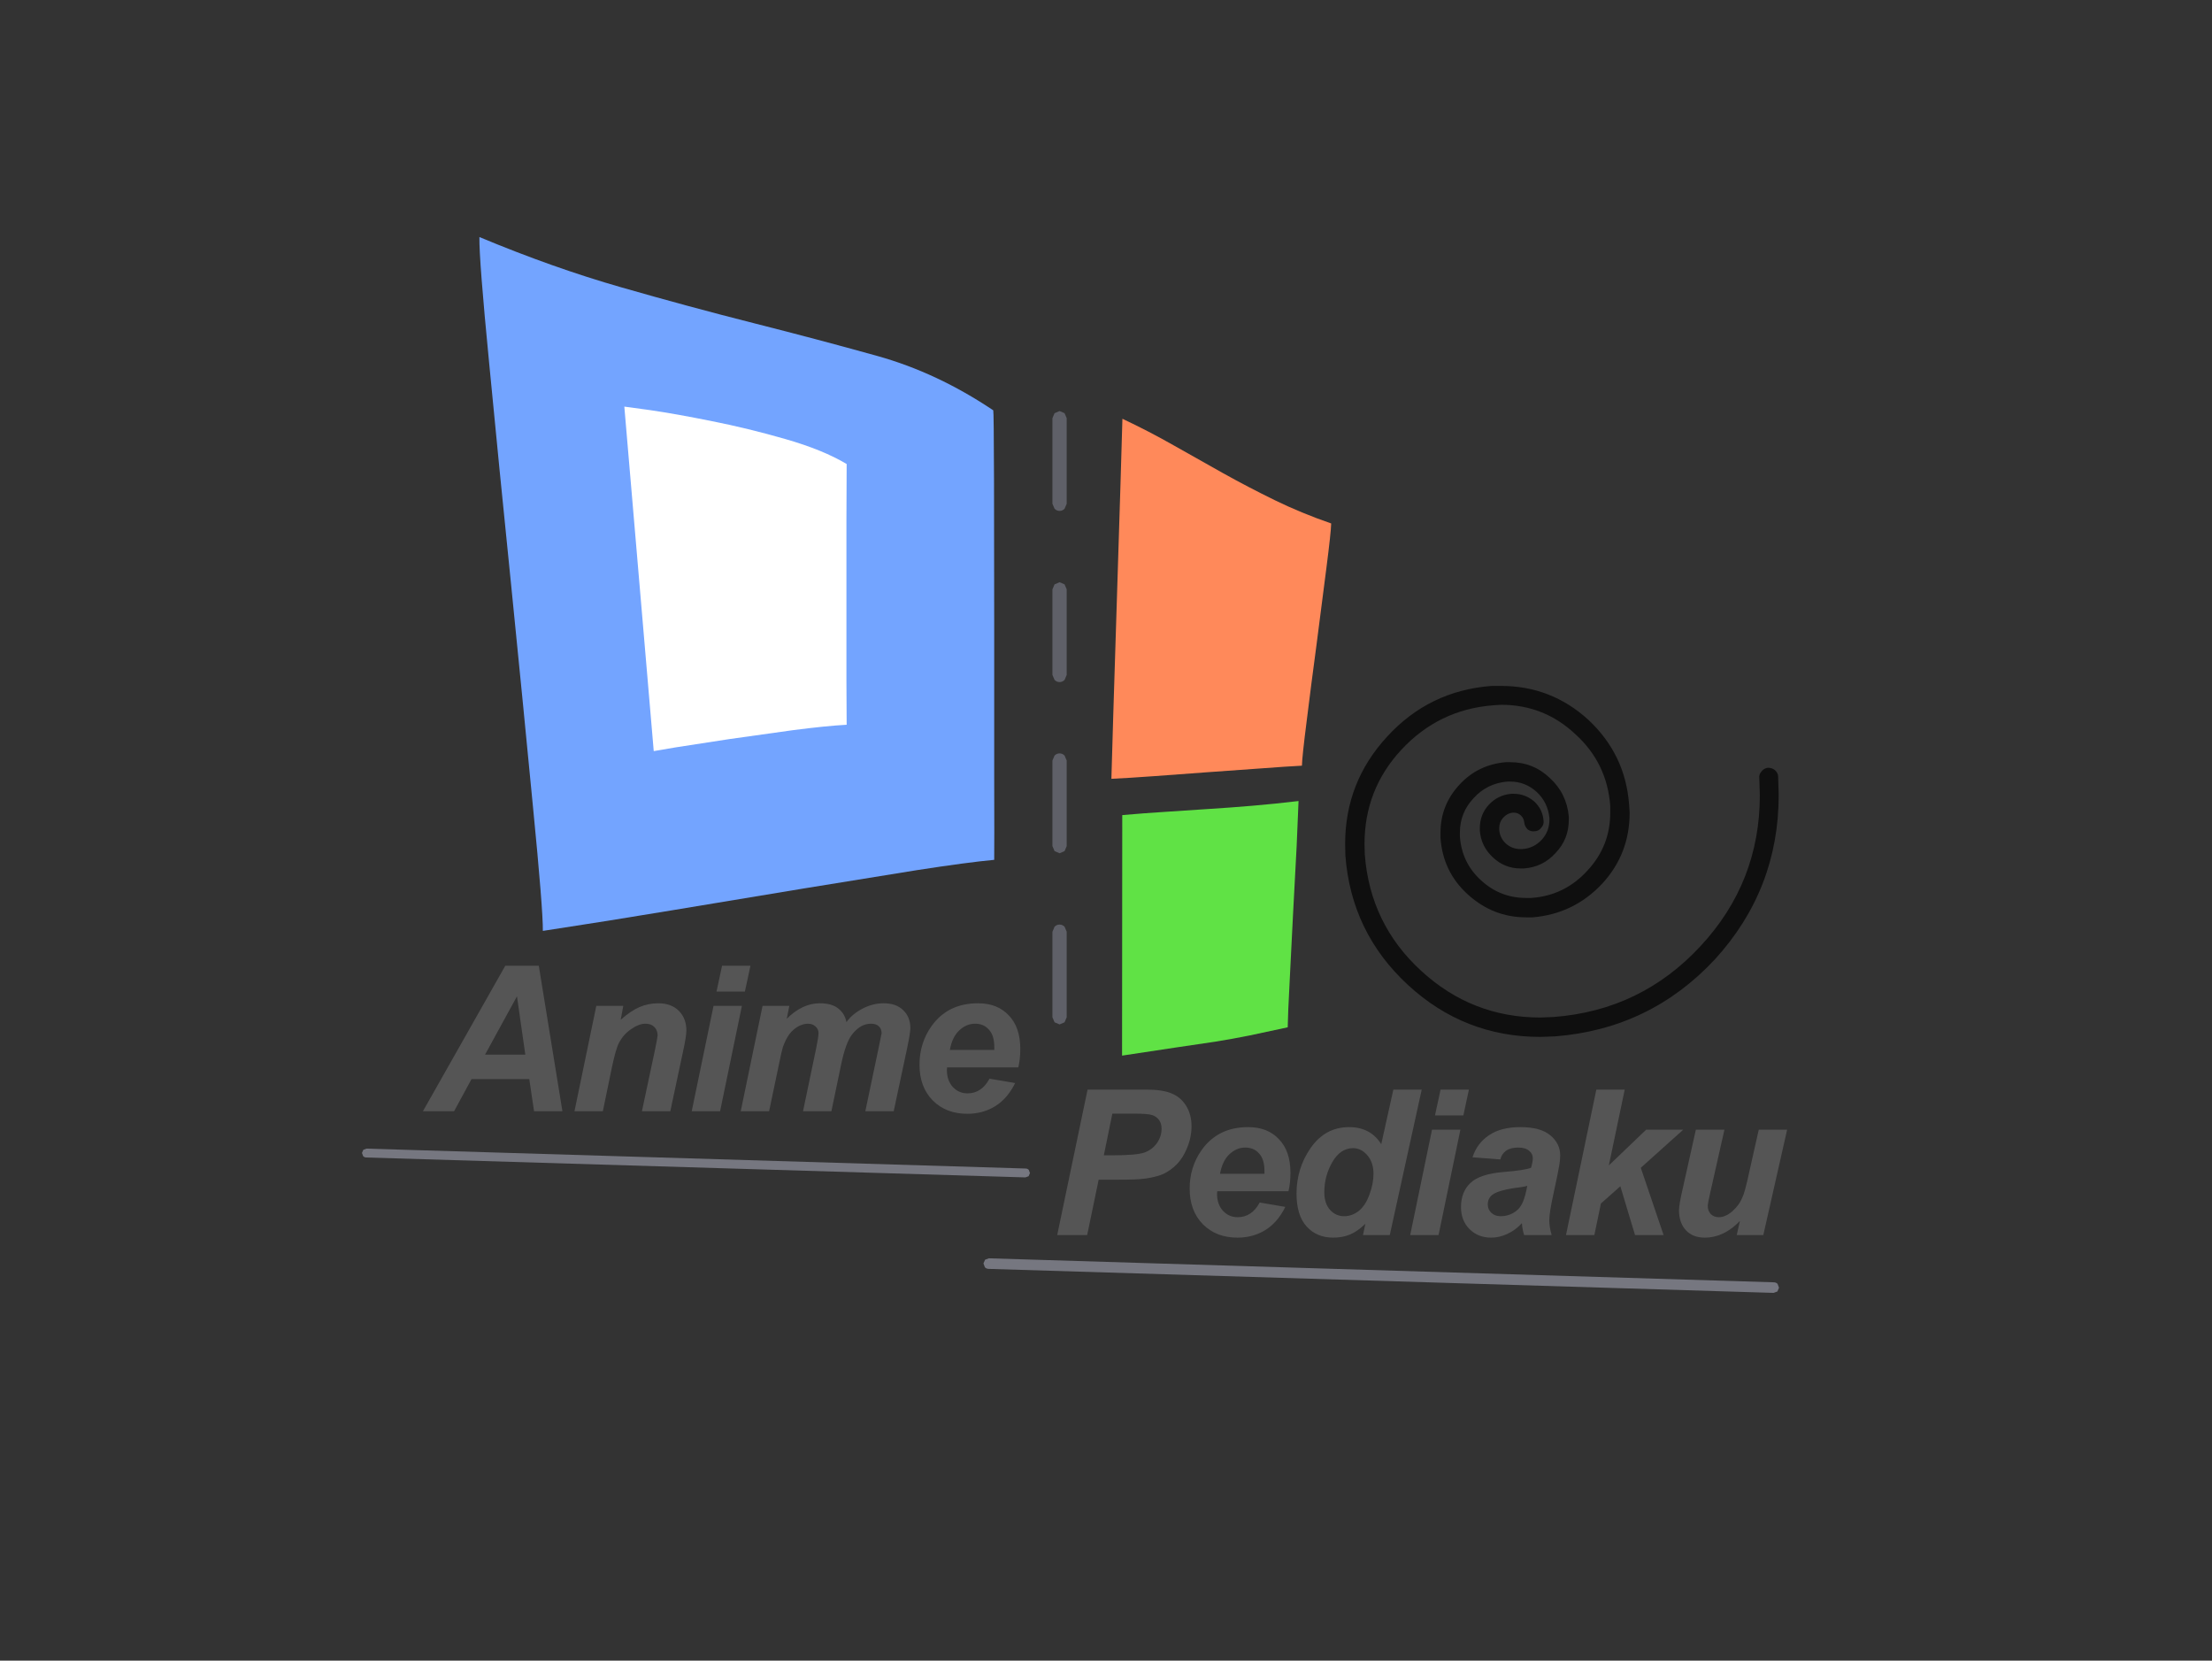 <?xml version="1.0" encoding="utf-8"?>
<svg version="1.1" id="Layer_1"
xmlns="http://www.w3.org/2000/svg"
xmlns:xlink="http://www.w3.org/1999/xlink"
width="393px" height="295px"
xml:space="preserve">
<rect width="100%" height="100%" fill="#333333" stroke="none"/>
<g id="PathID_1" transform="matrix(0.705, 0, 0, 0.705, 75.6, 197.4)" opacity="1">
<path style="fill:#555555;fill-opacity:1" d="M26.15 -8.1L11.6 -8.1L7.2 0L-0.65 0L20.1 -36.65L28.55 -36.65L34.5 0L27.35 0L26.15 -8.1M25.15 -14.25L23.05 -28.95L15 -14.25L25.15 -14.25" />
</g>
<g id="PathID_2" transform="matrix(0.705, 0, 0, 0.705, 75.6, 197.4)" opacity="1">
</g>
<g id="PathID_3" transform="matrix(0.705, 0, 0, 0.705, 100.55, 197.4)" opacity="1">
<path style="fill:#555555;fill-opacity:1" d="M7.65 -26.55L14.45 -26.55L13.8 -23.05Q16.35 -25.3 18.55 -26.25Q20.8 -27.2 23.25 -27.2Q26.55 -27.2 28.45 -25.3Q30.35 -23.4 30.35 -20.3Q30.35 -18.9 29.5 -15L26.3 0L19.15 0L22.35 -15.05Q23.05 -18.4 23.1 -19.05Q23.1 -20.45 22.25 -21.25Q21.45 -22.05 20 -22.05Q18.4 -22.05 16.45 -20.7Q14.5 -19.4 13.35 -17.2Q12.55 -15.65 11.55 -10.9L9.3 0L2.15 0L7.65 -26.55" />
</g>
<g id="PathID_4" transform="matrix(0.705, 0, 0, 0.705, 100.55, 197.4)" opacity="1">
</g>
<g id="PathID_5" transform="matrix(0.705, 0, 0, 0.705, 121.45, 197.4)" opacity="1">
<path style="fill:#555555;fill-opacity:1" d="M9.7 -36.65L16.85 -36.65L15.45 -30.15L8.3 -30.15L9.7 -36.65M7.55 -26.55L14.7 -26.55L9.2 0L2.05 0L7.55 -26.55" />
</g>
<g id="PathID_6" transform="matrix(0.705, 0, 0, 0.705, 121.45, 197.4)" opacity="1">
</g>
<g id="PathID_7" transform="matrix(0.705, 0, 0, 0.705, 130.3, 197.4)" opacity="1">
<path style="fill:#555555;fill-opacity:1" d="M7.35 -26.55L14.1 -26.55L13.45 -23.3Q17.4 -27.2 21.75 -27.2Q24.8 -27.2 26.4 -25.9Q28.05 -24.65 28.5 -22.45Q29.9 -24.45 32.45 -25.8Q35.05 -27.2 37.85 -27.2Q41.05 -27.2 42.8 -25.45Q44.6 -23.75 44.6 -20.9Q44.55 -19.55 43.85 -16.2L40.4 0L33.25 0L36.65 -16.2L37.35 -19.65Q37.35 -20.75 36.65 -21.4Q36 -22.05 34.65 -22.05Q31.95 -22.05 29.8 -19.2Q28.3 -17.15 27.2 -12L24.7 0L17.55 0L20.9 -16.05Q21.45 -18.8 21.45 -19.65Q21.45 -20.7 20.7 -21.35Q20 -22.05 18.75 -22.05Q17.6 -22.05 16.3 -21.35Q15.05 -20.65 14.1 -19.4Q13.2 -18.15 12.5 -16.25Q12.2 -15.35 11.55 -12.15L9 0L1.85 0L7.35 -26.55" />
</g>
<g id="PathID_8" transform="matrix(0.705, 0, 0, 0.705, 130.3, 197.4)" opacity="1">
</g>
<g id="PathID_9" transform="matrix(0.705, 0, 0, 0.705, 161.25, 197.4)" opacity="1">
<path style="fill:#555555;fill-opacity:1" d="M27.9 -11.05L9.95 -11.05L9.9 -10.4Q9.9 -7.75 11.4 -6.1Q12.9 -4.5 15.1 -4.5Q18.65 -4.5 20.65 -8.2L27.1 -7.1Q25.2 -3.2 22.05 -1.25Q18.95 0.65 15.05 0.65Q9.7 0.65 6.35 -2.7Q3 -6.1 3 -11.7Q3 -17.15 6 -21.4Q10.1 -27.2 17.75 -27.2Q22.65 -27.2 25.5 -24.15Q28.4 -21.15 28.4 -15.7Q28.4 -13.1 27.9 -11.05M21.85 -15.45L21.85 -16.15Q21.85 -19.1 20.5 -20.55Q19.2 -22.05 17 -22.05Q14.8 -22.05 13 -20.35Q11.25 -18.7 10.65 -15.45L21.85 -15.45" />
</g>
<g id="PathID_10" transform="matrix(0.705, 0, 0, 0.705, 161.25, 197.4)" opacity="1">
</g>
<g id="PathID_11" transform="matrix(0.675, 0, 0, 0.675, -61.3, -200.35)" opacity="1">
<path style="fill:#73A4FF;fill-opacity:1" d="M231.1 509.15Q228.5 482.1 225.35 450.75Q222.15 419.35 219.55 392.2Q216.9 365.05 217 359.2Q236.4 367.3 254.4 372.45Q272.35 377.6 289.15 381.85Q305.95 386.1 321.75 390.5Q337.5 394.9 352.25 404.8Q352.4 405.2 352.45 423.25L352.5 462.35L352.5 501.4Q352.55 519.45 352.5 523.1Q345.5 523.75 332.25 525.8L302.6 530.6L268.2 536.3Q250.2 539.3 233.7 541.8Q233.75 536.15 231.1 509.15" />
</g>
<g id="PathID_12" transform="matrix(0.675, 0, 0, 0.675, -61.3, -200.35)" opacity="1">
</g>
<g id="PathID_13" transform="matrix(0.675, 0, 0, 0.675, -38.65, -208.5)" opacity="1">
<path style="fill:#60E245;fill-opacity:1" d="M363.9 522.55L375.2 521.8Q380.9 521.45 386.8 520.95Q392.7 520.45 399.05 519.7L398.55 531.6L397.6 549.5L396.7 567.35Q396.25 575.8 396.2 579.25L386.15 581.4Q381.7 582.3 377 583.05L366.5 584.6L352.6 586.7L352.65 523.4Q358.35 522.9 363.9 522.55" />
</g>
<g id="PathID_14" transform="matrix(0.675, 0, 0, 0.675, -38.65, -208.5)" opacity="1">
</g>
<g id="PathID_15" transform="matrix(0.836, 0, 0, 0.836, -144.35, -308.9)" opacity="1">
<path style="fill:#FFFFFF;fill-opacity:1" d="M352.55 480.35L352.55 497.65L352.55 514L352.6 523.5Q348.15 523.75 341.2 524.65L327.65 526.55L316.3 528.3L311.6 529.1L305.35 455.9L310.85 456.65Q316.35 457.45 324 459Q331.6 460.5 339.6 462.8Q347.6 465.1 352.6 468.1L352.55 480.35" />
</g>
<g id="PathID_16" transform="matrix(0.836, 0, 0, 0.836, -144.35, -308.9)" opacity="1">
</g>
<g id="PathID_17" transform="matrix(0.675, 0, 0, 0.675, -71.9, -212.45)" opacity="1">
<path style="fill:#FF895A;fill-opacity:1" d="M399.55 502.6L400.5 472.3L401.45 442L401.95 424.95Q408.95 428.25 415.45 431.95L428.5 439.3Q435.05 442.95 442 446.35Q448.95 449.75 456.9 452.5Q456.85 454.8 455.65 464.15L453.05 484.35Q451.6 495.15 450.45 504.5Q449.25 513.9 449.2 516.25Q445.25 516.45 438.6 516.95L424.6 517.95L410.35 519Q403.45 519.5 399.05 519.7L399.55 502.6" />
</g>
<g id="PathID_18" transform="matrix(0.675, 0, 0, 0.675, -71.9, -212.45)" opacity="1">
</g>
<g id="PathID_19" transform="matrix(0.705, 0, 0, 0.705, 186.35, 219.4)" opacity="1">
<path style="fill:#555555;fill-opacity:1" d="M9.65 0L2.1 0L9.75 -36.65L24.65 -36.65Q28.6 -36.65 30.9 -35.7Q33.25 -34.75 34.6 -32.55Q35.95 -30.4 35.95 -27.4Q35.95 -24.65 34.85 -22Q33.8 -19.4 32.2 -17.8Q30.65 -16.25 28.85 -15.4Q27.05 -14.6 24 -14.2Q22.25 -13.95 17.35 -13.95L12.55 -13.95L9.65 0M13.85 -20.1L16.15 -20.1Q22.1 -20.1 24.1 -20.8Q26.1 -21.55 27.25 -23.2Q28.4 -24.85 28.4 -26.8Q28.4 -28.1 27.8 -28.95Q27.2 -29.8 26.15 -30.2Q25.1 -30.6 21.4 -30.6L16 -30.6L13.85 -20.1" />
</g>
<g id="PathID_20" transform="matrix(0.705, 0, 0, 0.705, 186.35, 219.4)" opacity="1">
</g>
<g id="PathID_21" transform="matrix(0.705, 0, 0, 0.705, 209.25, 219.4)" opacity="1">
<path style="fill:#555555;fill-opacity:1" d="M27.9 -11.05L9.95 -11.05L9.9 -10.4Q9.9 -7.75 11.4 -6.1Q12.9 -4.5 15.1 -4.5Q18.65 -4.5 20.65 -8.2L27.1 -7.1Q25.2 -3.2 22.05 -1.25Q18.95 0.65 15.05 0.65Q9.7 0.65 6.35 -2.7Q3 -6.1 3 -11.7Q3 -17.15 6 -21.4Q10.1 -27.2 17.75 -27.2Q22.65 -27.2 25.5 -24.15Q28.4 -21.15 28.4 -15.7Q28.4 -13.1 27.9 -11.05M21.85 -15.45L21.85 -16.15Q21.85 -19.1 20.5 -20.55Q19.2 -22.05 17 -22.05Q14.8 -22.05 13 -20.35Q11.25 -18.7 10.65 -15.45L21.85 -15.45" />
</g>
<g id="PathID_22" transform="matrix(0.705, 0, 0, 0.705, 209.25, 219.4)" opacity="1">
</g>
<g id="PathID_23" transform="matrix(0.705, 0, 0, 0.705, 228.2, 219.4)" opacity="1">
<path style="fill:#555555;fill-opacity:1" d="M26.55 0L19.8 0L20.4 -2.85Q18.45 -0.95 16.55 -0.15Q14.65 0.65 12.3 0.65Q8.15 0.65 5.6 -2.15Q3.05 -4.95 3.05 -10.45Q3.05 -16.85 6.65 -22Q10.3 -27.2 16.3 -27.2Q21.7 -27.2 24.4 -22.9L27.45 -36.65L34.6 -36.65L26.55 0M10.05 -10.8Q10.05 -7.95 11.5 -6.35Q12.95 -4.75 15.05 -4.75Q17 -4.75 18.7 -6.05Q20.4 -7.4 21.4 -10.15Q22.45 -12.9 22.45 -15.45Q22.45 -18.3 20.9 -20.1Q19.35 -21.9 17.3 -21.9Q14.1 -21.9 12.05 -18.35Q10.05 -14.85 10.05 -10.8" />
</g>
<g id="PathID_24" transform="matrix(0.705, 0, 0, 0.705, 228.2, 219.4)" opacity="1">
</g>
<g id="PathID_25" transform="matrix(0.705, 0, 0, 0.705, 249.1, 219.4)" opacity="1">
<path style="fill:#555555;fill-opacity:1" d="M9.7 -36.65L16.85 -36.65L15.45 -30.15L8.3 -30.15L9.7 -36.65M7.55 -26.55L14.7 -26.55L9.2 0L2.05 0L7.55 -26.55" />
</g>
<g id="PathID_26" transform="matrix(0.705, 0, 0, 0.705, 249.1, 219.4)" opacity="1">
</g>
<g id="PathID_27" transform="matrix(0.705, 0, 0, 0.705, 257.95, 219.4)" opacity="1">
<path style="fill:#555555;fill-opacity:1" d="M12.2 -19.05L5.2 -19.6Q6.35 -23.15 9.35 -25.15Q12.35 -27.2 17.25 -27.2Q22.4 -27.2 24.85 -25.1Q27.3 -23.05 27.3 -20.05Q27.3 -18.85 27.05 -17.5Q26.85 -16.15 25.6 -10.4Q24.55 -5.65 24.55 -3.75Q24.55 -2.05 25.15 0L18.2 0Q17.75 -1.45 17.65 -3Q16.05 -1.25 14 -0.3Q11.95 0.65 9.9 0.65Q6.6 0.65 4.45 -1.5Q2.3 -3.65 2.3 -7.05Q2.3 -10.85 4.65 -13.1Q7 -15.4 13.1 -15.9Q18.2 -16.3 19.95 -16.95Q20.4 -18.45 20.4 -19.35Q20.4 -20.5 19.45 -21.25Q18.55 -22.05 16.7 -22.05Q14.8 -22.05 13.65 -21.25Q12.55 -20.45 12.2 -19.05M19 -12.4Q18.35 -12.2 17.25 -12.05Q11.85 -11.4 10.2 -10.15Q9.05 -9.25 9.05 -7.7Q9.05 -6.45 9.95 -5.6Q10.85 -4.75 12.3 -4.75Q13.95 -4.75 15.35 -5.5Q16.8 -6.3 17.5 -7.55Q18.25 -8.8 18.8 -11.4L19 -12.4" />
</g>
<g id="PathID_28" transform="matrix(0.705, 0, 0, 0.705, 257.95, 219.4)" opacity="1">
</g>
<g id="PathID_29" transform="matrix(0.705, 0, 0, 0.705, 276.85, 219.4)" opacity="1">
<path style="fill:#555555;fill-opacity:1" d="M1.95 0L9.6 -36.65L16.75 -36.65L12.75 -17.55L22.15 -26.55L31.5 -26.55L20.8 -16.95L26.55 0L19.35 0L15.65 -12.3L10.75 -7.95L9.1 0L1.95 0" />
</g>
<g id="PathID_30" transform="matrix(0.705, 0, 0, 0.705, 276.85, 219.4)" opacity="1">
</g>
<g id="PathID_31" transform="matrix(0.705, 0, 0, 0.705, 295.8, 219.4)" opacity="1">
<path style="fill:#555555;fill-opacity:1" d="M7.8 -26.55L15 -26.55L11.45 -10.8Q10.8 -8 10.8 -7.3Q10.8 -6.15 11.55 -5.3Q12.35 -4.5 13.55 -4.5Q14.4 -4.5 15.2 -4.85Q16.05 -5.2 16.95 -5.95Q17.85 -6.75 18.55 -7.7Q19.25 -8.7 19.85 -10.3Q20.25 -11.5 20.8 -13.85L23.65 -26.55L30.8 -26.55L24.8 0L18.1 0L18.9 -3.55Q14.85 0.65 10.05 0.65Q7.05 0.65 5.3 -1.2Q3.55 -3.1 3.55 -6.25Q3.55 -7.65 4.5 -11.75L7.8 -26.55" />
</g>
<g id="PathID_32" transform="matrix(0.705, 0, 0, 0.705, 295.8, 219.4)" opacity="1">
</g>
<g id="PathID_33" transform="matrix(1.267, 0, 0, 1.267, 188.25, 127.5)" opacity="1">
<path style="fill:#737480;fill-opacity:0.698" d="M0 -29Q-0.4 -29 -0.7 -29.3L-1 -30L-1 -42L-0.7 -42.7L0 -43L0.7 -42.7L1 -42L1 -30L0.7 -29.3Q0.4 -29 0 -29M0.7 -18.7L1 -18L1 -6L0.7 -5.3Q0.4 -5 0 -5Q-0.4 -5 -0.7 -5.3L-1 -6L-1 -18L-0.7 -18.7L0 -19L0.7 -18.7M-1 6L-0.7 5.3Q-0.4 5 0 5Q0.4 5 0.7 5.3L1 6L1 18L0.7 18.7L0 19L-0.7 18.7L-1 18L-1 6M-0.7 29.3Q-0.4 29 0 29Q0.4 29 0.7 29.3L1 30L1 42L0.7 42.7L0 43L-0.7 42.7L-1 42L-1 30L-0.7 29.3" />
</g>
<g id="PathID_34" transform="matrix(1.267, 0, 0, 1.267, 188.25, 127.5)" opacity="1">
</g>
<g id="PathID_35" transform="matrix(-0.65, -0.691, 0.691, -0.65, 245.4, 226.6)" opacity="1">
<path style="fill:#767780;fill-opacity:1" d="M52.7 -51.3L-51.3 52.7Q-51.6 53 -52 53L-52.7 52.7L-53 52L-52.7 51.3L51.3 -52.7Q51.6 -53 52 -53L52.7 -52.7L53 -52L52.7 -51.3" />
</g>
<g id="PathID_36" transform="matrix(-0.65, -0.691, 0.691, -0.65, 245.4, 226.6)" opacity="1">
</g>
<g id="PathID_37" transform="matrix(0.944, 0, 0, 0.944, 277.5, 153)" opacity="1">
<path style="fill:#000000;fill-opacity:0.698" d="M12.75 -9.15Q12.75 -1.4 7.6 4.2Q2.25 9.9 -5.5 10.55L-6.75 10.55Q-12.95 10.55 -17.7 6.25Q-22.4 2 -22.85 -4.4L-22.85 -5.4Q-22.85 -10.55 -19.3 -14.4Q-15.8 -18.2 -10.55 -18.65L-9.75 -18.65Q-5.4 -18.65 -2.3 -15.7Q0.9 -12.8 1.3 -8.4L1.3 -7.8Q1.3 -4.15 -1.2 -1.55Q-3.6 1.1 -7.15 1.35L-7.8 1.35Q-10.75 1.35 -12.95 -0.7Q-15.2 -2.75 -15.45 -5.75L-15.45 -6.2Q-15.45 -8.8 -13.75 -10.65Q-12 -12.5 -9.5 -12.7L-9.05 -12.7Q-6.9 -12.7 -5.2 -11.25Q-3.6 -9.75 -3.45 -7.6Q-3.35 -6.9 -3.9 -6.3Q-4.4 -5.65 -5.15 -5.65Q-5.85 -5.55 -6.45 -6Q-7 -6.55 -7.1 -7.35Q-7.15 -8.05 -7.7 -8.6Q-8.25 -9.15 -9.05 -9.15L-9.2 -9.15Q-10.3 -9.05 -11.1 -8.15Q-11.8 -7.35 -11.8 -6.2L-11.8 -6Q-11.7 -4.4 -10.55 -3.35Q-9.4 -2.3 -7.8 -2.3L-7.45 -2.3Q-5.3 -2.45 -3.8 -4.05Q-2.35 -5.65 -2.35 -7.8L-2.35 -8.15Q-2.65 -11.1 -4.75 -13.05Q-6.9 -15 -9.75 -15L-10.3 -15Q-14.1 -14.65 -16.6 -11.9Q-19.2 -9.15 -19.2 -5.4L-19.2 -4.7Q-18.85 0.3 -15.2 3.6Q-11.6 6.9 -6.75 6.9L-5.75 6.9Q0.55 6.45 4.85 1.7Q9.1 -2.9 9.1 -9.15L9.1 -10.4Q8.5 -18.5 2.55 -23.9Q-3.35 -29.45 -11.45 -29.45L-12.95 -29.35Q-23.2 -28.55 -30.25 -20.95Q-37.15 -13.5 -37.15 -3.25L-37.1 -1.3Q-36.1 11.8 -26.5 20.6Q-16.95 29.4 -4.05 29.4L-1.55 29.3Q14.9 28.05 26.1 15.95Q37.25 3.95 37.25 -12.45L37.15 -15.65Q37.05 -16.35 37.6 -16.95Q38.05 -17.5 38.75 -17.6Q39.55 -17.6 40.1 -17.15Q40.7 -16.6 40.7 -15.9L40.8 -12.45Q40.8 5.3 28.8 18.45Q16.6 31.55 -1.3 32.95L-4.05 33.05Q-18.4 33.05 -29 23.25Q-39.65 13.4 -40.75 -1.05L-40.8 -3.25Q-40.8 -14.9 -32.9 -23.45Q-25 -32.1 -13.25 -33L-11.45 -33Q-2 -33 5 -26.6Q11.95 -20.1 12.65 -10.65L12.75 -9.15" />
</g>
<g id="PathID_38" transform="matrix(0.944, 0, 0, 0.944, 277.5, 153)" opacity="1">
</g>
<g id="PathID_39" transform="matrix(-0.546, -0.58, 0.58, -0.546, 123.65, 206.6)" opacity="1">
<path style="fill:#767780;fill-opacity:1" d="M52.7 -51.3L-51.3 52.7Q-51.6 53 -52 53L-52.7 52.7L-53 52L-52.7 51.3L51.3 -52.7Q51.6 -53 52 -53L52.7 -52.7L53 -52L52.7 -51.3" />
</g>
<g id="PathID_40" transform="matrix(-0.546, -0.58, 0.58, -0.546, 123.65, 206.6)" opacity="1">
</g>
</svg>
